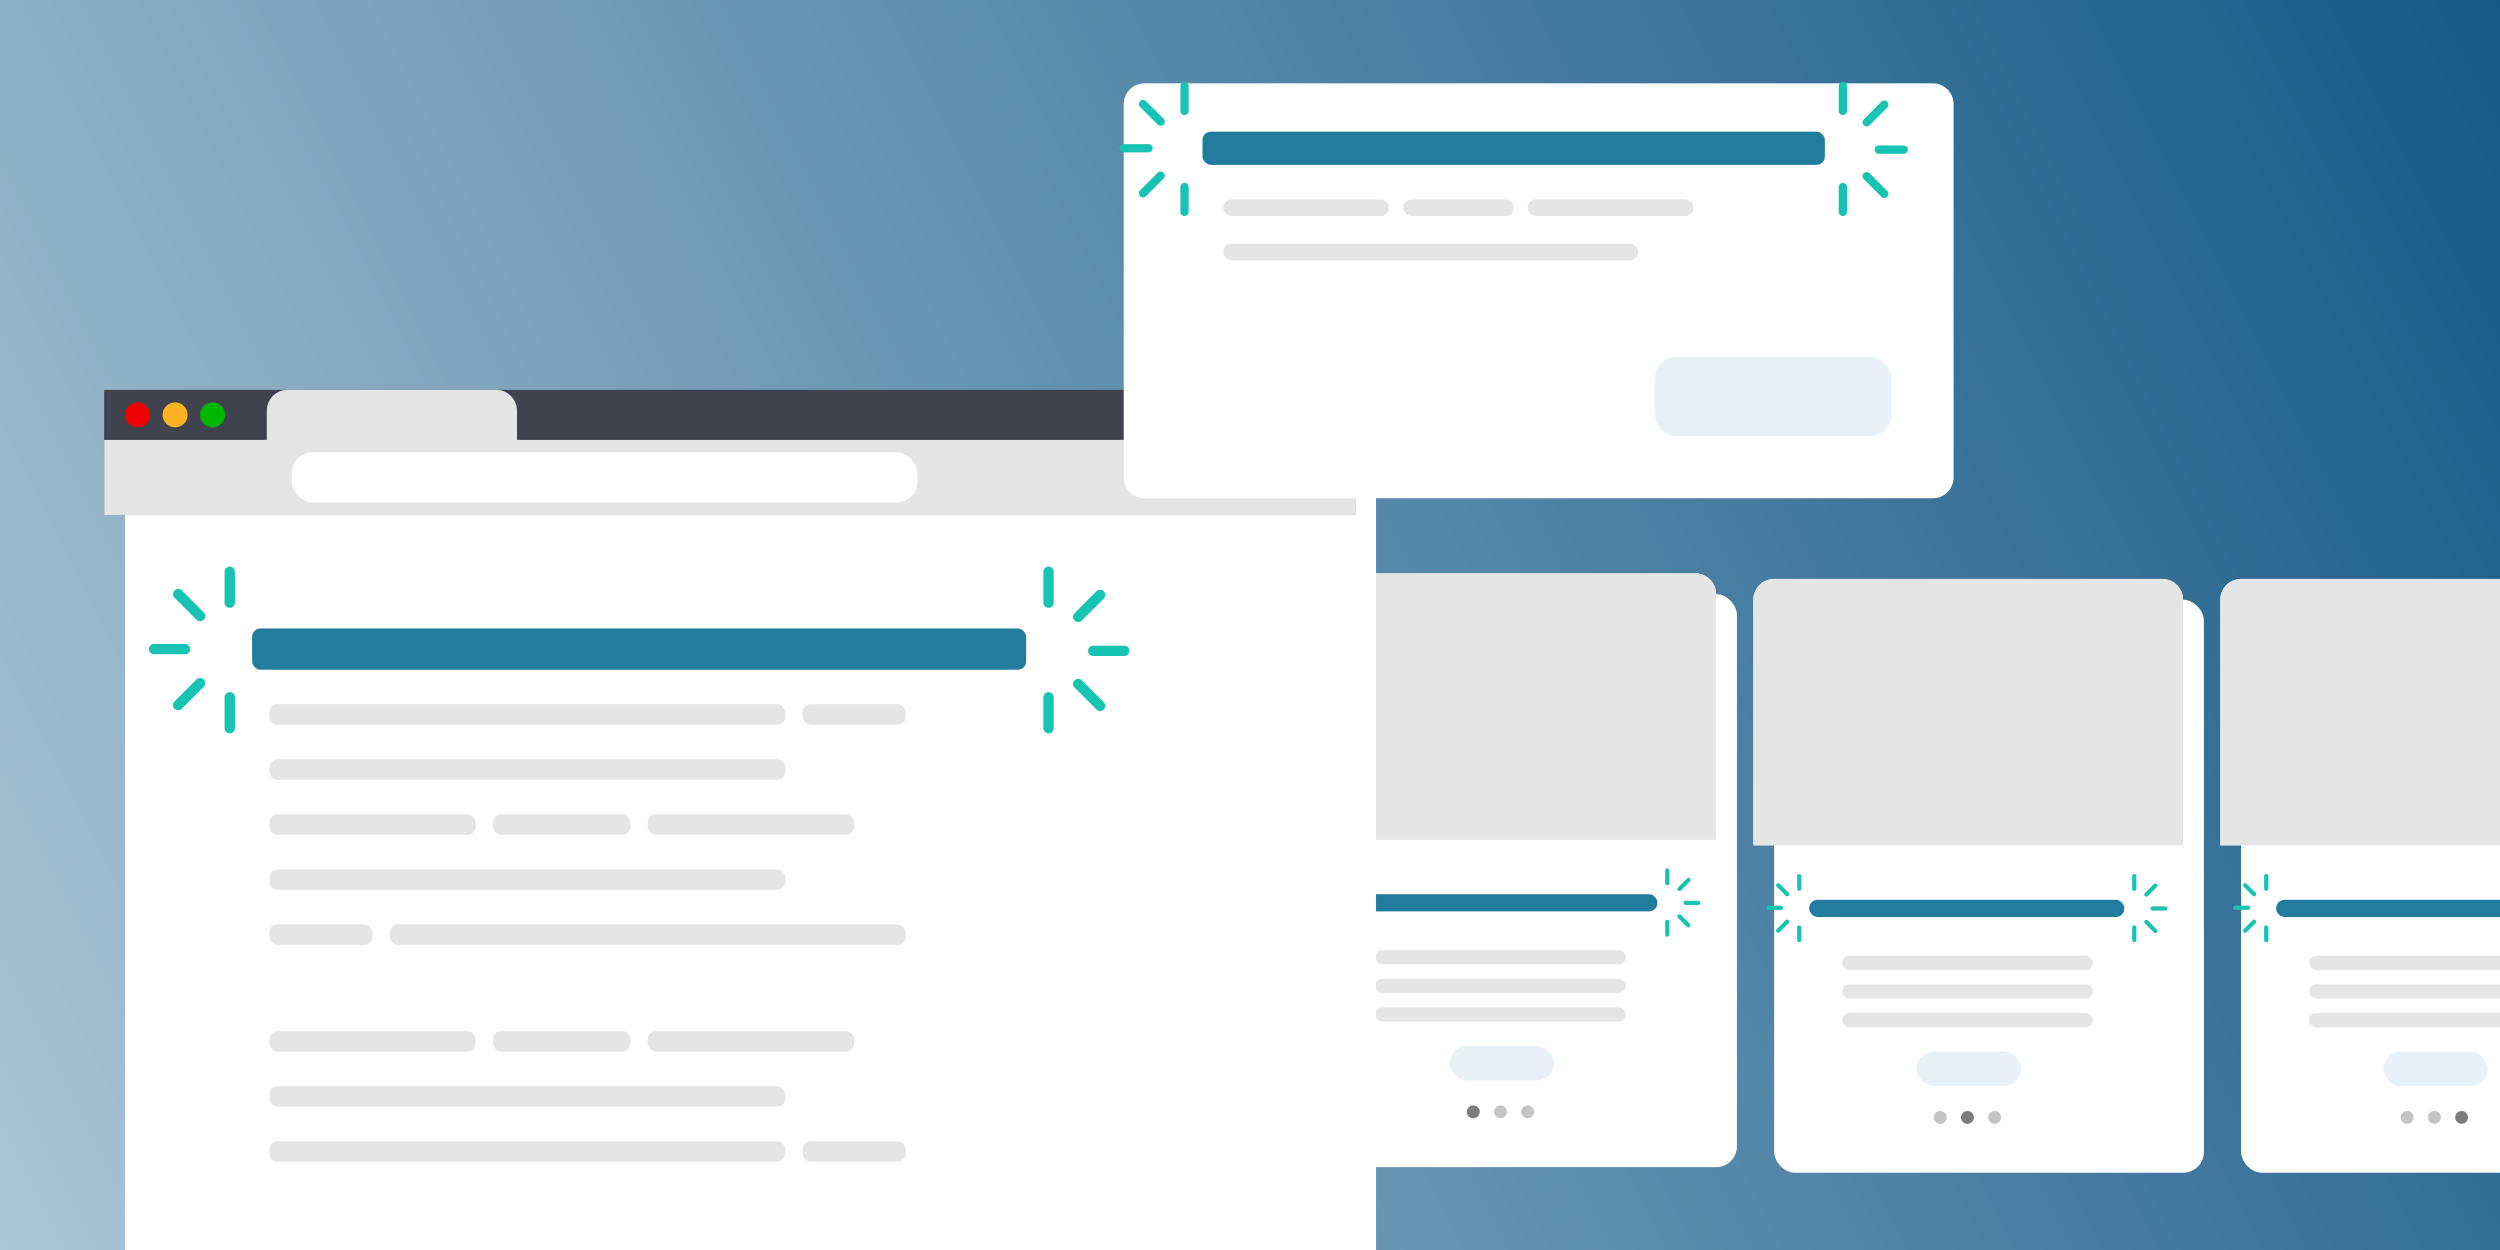 <svg width="600" height="300" viewBox="0 0 600 300" fill="none" xmlns="http://www.w3.org/2000/svg">
<g clip-path="url(#clip0)">
<rect width="600" height="300" fill="white"/>
<rect width="600" height="300" fill="url(#paint0_linear)"/>
<path d="M313.732 138.6H406.868C409.077 138.6 410.868 140.391 410.868 142.6V200.545H309.732V142.6C309.732 140.391 311.523 138.6 313.732 138.6Z" fill="#E5E5E5" stroke="#E5E5E5" stroke-width="2"/>
<g filter="url(#filter0_d)">
<rect x="308.732" y="137.6" width="103.136" height="137.515" rx="5" fill="white"/>
</g>
<path d="M308.732 142.6C308.732 139.839 310.971 137.6 313.732 137.6H406.868C409.63 137.6 411.868 139.839 411.868 142.6V201.545H308.732V142.6Z" fill="#E5E5E5"/>
<rect x="330.048" y="228.016" width="60.163" height="3.438" rx="1.719" fill="#E5E5E5"/>
<rect x="330.047" y="234.892" width="60.163" height="3.438" rx="1.719" fill="#E5E5E5"/>
<rect x="330.047" y="241.768" width="60.163" height="3.438" rx="1.719" fill="#E5E5E5"/>
<circle cx="353.587" cy="266.84" r="1.547" fill="#7C7C7C"/>
<circle cx="360.12" cy="266.84" r="1.547" fill="#C4C4C4"/>
<circle cx="366.652" cy="266.84" r="1.547" fill="#C4C4C4"/>
<path d="M404.033 216.696C404.033 216.416 404.26 216.189 404.54 216.189H407.58C407.859 216.189 408.086 216.416 408.086 216.696V216.696C408.086 216.975 407.859 217.202 407.58 217.202H404.54C404.26 217.202 404.033 216.975 404.033 216.696V216.696Z" fill="#17C3B2"/>
<path d="M402.702 213.712C402.505 213.514 402.505 213.193 402.702 212.996L404.852 210.846C405.05 210.648 405.371 210.648 405.568 210.846V210.846C405.766 211.044 405.766 211.365 405.568 211.563L403.419 213.712C403.221 213.91 402.9 213.91 402.702 213.712V213.712Z" fill="#17C3B2"/>
<path d="M400.149 212.473C399.869 212.473 399.642 212.247 399.642 211.967V208.927C399.642 208.647 399.869 208.42 400.149 208.42V208.42C400.429 208.42 400.655 208.647 400.655 208.927V211.967C400.655 212.247 400.429 212.473 400.149 212.473V212.473Z" fill="#17C3B2"/>
<path d="M400.149 224.802C399.869 224.802 399.642 224.575 399.642 224.295V221.255C399.642 220.976 399.869 220.749 400.149 220.749V220.749C400.429 220.749 400.655 220.976 400.655 221.255V224.295C400.655 224.575 400.429 224.802 400.149 224.802V224.802Z" fill="#17C3B2"/>
<path d="M405.569 222.453C405.371 222.651 405.05 222.651 404.852 222.453L402.703 220.303C402.505 220.105 402.505 219.785 402.703 219.587V219.587C402.901 219.389 403.221 219.389 403.419 219.587L405.569 221.736C405.767 221.934 405.767 222.255 405.569 222.453V222.453Z" fill="#17C3B2"/>
<path d="M315.879 216.527C315.879 216.806 315.652 217.033 315.372 217.033H312.332C312.053 217.033 311.826 216.806 311.826 216.527V216.527C311.826 216.247 312.053 216.02 312.332 216.02H315.372C315.652 216.02 315.879 216.247 315.879 216.527V216.527Z" fill="#17C3B2"/>
<path d="M317.21 219.51C317.407 219.708 317.407 220.029 317.21 220.227L315.06 222.376C314.862 222.574 314.542 222.574 314.344 222.376V222.376C314.146 222.178 314.146 221.857 314.344 221.66L316.493 219.51C316.691 219.312 317.012 219.312 317.21 219.51V219.51Z" fill="#17C3B2"/>
<path d="M319.763 220.749C320.043 220.749 320.27 220.976 320.27 221.255V224.295C320.27 224.575 320.043 224.802 319.763 224.802V224.802C319.484 224.802 319.257 224.575 319.257 224.295V221.255C319.257 220.976 319.484 220.749 319.763 220.749V220.749Z" fill="#17C3B2"/>
<path d="M319.763 208.42C320.043 208.42 320.27 208.647 320.27 208.927V211.967C320.27 212.247 320.043 212.473 319.763 212.473V212.473C319.484 212.473 319.257 212.247 319.257 211.967V208.927C319.257 208.647 319.484 208.42 319.763 208.42V208.42Z" fill="#17C3B2"/>
<path d="M314.343 210.769C314.541 210.572 314.862 210.572 315.06 210.769L317.209 212.919C317.407 213.117 317.407 213.437 317.209 213.635V213.635C317.012 213.833 316.691 213.833 316.493 213.635L314.343 211.486C314.146 211.288 314.146 210.967 314.343 210.769V210.769Z" fill="#17C3B2"/>
<rect x="322.14" y="214.609" width="75.633" height="4.125" rx="2" fill="#227C9D"/>
<rect x="347.924" y="251.05" width="25.047" height="8.251" rx="4.125" fill="#E8F1F5"/>
<path d="M425.798 139.94H518.934C521.143 139.94 522.934 141.731 522.934 143.94V201.884H421.798V143.94C421.798 141.731 423.589 139.94 425.798 139.94Z" fill="#E5E5E5" stroke="#E5E5E5" stroke-width="2"/>
<g filter="url(#filter1_d)">
<rect x="420.798" y="138.94" width="103.136" height="137.515" rx="5" fill="white"/>
</g>
<path d="M420.798 143.94C420.798 141.178 423.036 138.94 425.798 138.94H518.934C521.696 138.94 523.934 141.178 523.934 143.94V202.884H420.798V143.94Z" fill="#E5E5E5"/>
<rect x="442.114" y="229.356" width="60.163" height="3.438" rx="1.719" fill="#E5E5E5"/>
<rect x="442.113" y="236.232" width="60.163" height="3.438" rx="1.719" fill="#E5E5E5"/>
<rect x="442.113" y="243.107" width="60.163" height="3.438" rx="1.719" fill="#E5E5E5"/>
<circle cx="465.654" cy="268.179" r="1.547" fill="#C4C4C4"/>
<circle cx="472.185" cy="268.179" r="1.547" fill="#7C7C7C"/>
<circle cx="478.717" cy="268.179" r="1.547" fill="#C4C4C4"/>
<path d="M516.1 218.035C516.1 217.755 516.326 217.528 516.606 217.528H519.646C519.926 217.528 520.153 217.755 520.153 218.035V218.035C520.153 218.315 519.926 218.542 519.646 218.542H516.606C516.326 218.542 516.1 218.315 516.1 218.035V218.035Z" fill="#17C3B2"/>
<path d="M514.769 215.051C514.571 214.854 514.571 214.533 514.769 214.335L516.918 212.185C517.116 211.988 517.437 211.988 517.635 212.185V212.185C517.833 212.383 517.833 212.704 517.635 212.902L515.485 215.051C515.288 215.249 514.967 215.249 514.769 215.051V215.051Z" fill="#17C3B2"/>
<path d="M512.215 213.813C511.935 213.813 511.708 213.586 511.708 213.306V210.266C511.708 209.986 511.935 209.76 512.215 209.76V209.76C512.495 209.76 512.722 209.986 512.722 210.266V213.306C512.722 213.586 512.495 213.813 512.215 213.813V213.813Z" fill="#17C3B2"/>
<path d="M512.215 226.141C511.935 226.141 511.708 225.914 511.708 225.634V222.595C511.708 222.315 511.935 222.088 512.215 222.088V222.088C512.495 222.088 512.722 222.315 512.722 222.595V225.634C512.722 225.914 512.495 226.141 512.215 226.141V226.141Z" fill="#17C3B2"/>
<path d="M517.635 223.792C517.437 223.99 517.116 223.99 516.919 223.792L514.769 221.643C514.571 221.445 514.571 221.124 514.769 220.926V220.926C514.967 220.728 515.288 220.728 515.486 220.926L517.635 223.076C517.833 223.274 517.833 223.594 517.635 223.792V223.792Z" fill="#17C3B2"/>
<path d="M427.944 217.866C427.944 218.146 427.718 218.373 427.438 218.373H424.398C424.118 218.373 423.891 218.146 423.891 217.866V217.866C423.891 217.586 424.118 217.359 424.398 217.359H427.438C427.718 217.359 427.944 217.586 427.944 217.866V217.866Z" fill="#17C3B2"/>
<path d="M429.275 220.85C429.473 221.047 429.473 221.368 429.275 221.566L427.126 223.715C426.928 223.913 426.607 223.913 426.409 223.715V223.715C426.211 223.518 426.211 223.197 426.409 222.999L428.559 220.85C428.756 220.652 429.077 220.652 429.275 220.85V220.85Z" fill="#17C3B2"/>
<path d="M431.829 222.088C432.109 222.088 432.335 222.315 432.335 222.595V225.635C432.335 225.914 432.109 226.141 431.829 226.141V226.141C431.549 226.141 431.322 225.914 431.322 225.635V222.595C431.322 222.315 431.549 222.088 431.829 222.088V222.088Z" fill="#17C3B2"/>
<path d="M431.829 209.76C432.109 209.76 432.335 209.987 432.335 210.266V213.306C432.335 213.586 432.109 213.813 431.829 213.813V213.813C431.549 213.813 431.322 213.586 431.322 213.306V210.266C431.322 209.987 431.549 209.76 431.829 209.76V209.76Z" fill="#17C3B2"/>
<path d="M426.409 212.109C426.607 211.911 426.927 211.911 427.125 212.109L429.275 214.258C429.473 214.456 429.473 214.777 429.275 214.975V214.975C429.077 215.173 428.756 215.173 428.558 214.975L426.409 212.825C426.211 212.627 426.211 212.307 426.409 212.109V212.109Z" fill="#17C3B2"/>
<rect x="434.206" y="215.948" width="75.633" height="4.125" rx="2" fill="#227C9D"/>
<rect x="459.99" y="252.39" width="25.047" height="8.251" rx="4.125" fill="#E8F1F5"/>
<path d="M537.864 139.94H631C633.209 139.94 635 141.731 635 143.94V201.884H533.864V143.94C533.864 141.731 535.655 139.94 537.864 139.94Z" fill="#E5E5E5" stroke="#E5E5E5" stroke-width="2"/>
<g filter="url(#filter2_d)">
<rect x="532.864" y="138.94" width="103.136" height="137.515" rx="5" fill="white"/>
</g>
<path d="M532.864 143.94C532.864 141.178 535.102 138.94 537.864 138.94H631C633.761 138.94 636 141.178 636 143.94V202.884H532.864V143.94Z" fill="#E5E5E5"/>
<rect x="554.179" y="229.356" width="60.163" height="3.438" rx="1.719" fill="#E5E5E5"/>
<rect x="554.178" y="236.232" width="60.163" height="3.438" rx="1.719" fill="#E5E5E5"/>
<rect x="554.178" y="243.107" width="60.163" height="3.438" rx="1.719" fill="#E5E5E5"/>
<circle cx="577.719" cy="268.179" r="1.547" fill="#C4C4C4"/>
<circle cx="584.251" cy="268.179" r="1.547" fill="#C4C4C4"/>
<circle cx="590.783" cy="268.179" r="1.547" fill="#7C7C7C"/>
<path d="M540.01 217.866C540.01 218.146 539.783 218.373 539.504 218.373H536.464C536.184 218.373 535.957 218.146 535.957 217.866V217.866C535.957 217.586 536.184 217.359 536.464 217.359H539.504C539.783 217.359 540.01 217.586 540.01 217.866V217.866Z" fill="#17C3B2"/>
<path d="M541.341 220.85C541.539 221.047 541.539 221.368 541.341 221.566L539.192 223.715C538.994 223.913 538.673 223.913 538.475 223.715V223.715C538.277 223.518 538.277 223.197 538.475 222.999L540.624 220.85C540.822 220.652 541.143 220.652 541.341 220.85V220.85Z" fill="#17C3B2"/>
<path d="M543.895 222.088C544.175 222.088 544.401 222.315 544.401 222.595V225.635C544.401 225.914 544.175 226.141 543.895 226.141V226.141C543.615 226.141 543.388 225.914 543.388 225.635V222.595C543.388 222.315 543.615 222.088 543.895 222.088V222.088Z" fill="#17C3B2"/>
<path d="M543.895 209.76C544.175 209.76 544.401 209.987 544.401 210.266V213.306C544.401 213.586 544.175 213.813 543.895 213.813V213.813C543.615 213.813 543.388 213.586 543.388 213.306V210.266C543.388 209.987 543.615 209.76 543.895 209.76V209.76Z" fill="#17C3B2"/>
<path d="M538.475 212.109C538.673 211.911 538.993 211.911 539.191 212.109L541.341 214.258C541.539 214.456 541.539 214.777 541.341 214.975V214.975C541.143 215.173 540.822 215.173 540.624 214.975L538.475 212.825C538.277 212.627 538.277 212.307 538.475 212.109V212.109Z" fill="#17C3B2"/>
<rect x="546.271" y="215.948" width="75.633" height="4.125" rx="2" fill="#227C9D"/>
<rect x="572.055" y="252.39" width="25.047" height="8.251" rx="4.125" fill="#E8F1F5"/>
<g filter="url(#filter3_d)">
<path d="M25 93.564H325.246V371.291H25V93.564Z" fill="white"/>
</g>
<path d="M261.143 156.203C261.143 155.519 261.698 154.965 262.382 154.965H269.813C270.497 154.965 271.051 155.519 271.051 156.203V156.203C271.051 156.887 270.497 157.442 269.813 157.442H262.382C261.698 157.442 261.143 156.887 261.143 156.203V156.203Z" fill="#17C3B2"/>
<path d="M257.89 148.91C257.407 148.427 257.407 147.642 257.89 147.159L263.145 141.904C263.629 141.42 264.413 141.42 264.896 141.904V141.904C265.38 142.388 265.38 143.172 264.896 143.656L259.642 148.91C259.158 149.394 258.374 149.394 257.89 148.91V148.91Z" fill="#17C3B2"/>
<path d="M251.648 145.882C250.964 145.882 250.409 145.328 250.409 144.644V137.212C250.409 136.528 250.964 135.974 251.648 135.974V135.974C252.332 135.974 252.886 136.528 252.886 137.212V144.644C252.886 145.328 252.332 145.882 251.648 145.882V145.882Z" fill="#17C3B2"/>
<path d="M251.648 176.019C250.964 176.019 250.409 175.465 250.409 174.781V167.35C250.409 166.666 250.964 166.111 251.648 166.111V166.111C252.332 166.111 252.886 166.666 252.886 167.35V174.781C252.886 175.465 252.332 176.019 251.648 176.019V176.019Z" fill="#17C3B2"/>
<path d="M264.896 170.277C264.413 170.761 263.628 170.761 263.145 170.277L257.89 165.023C257.407 164.539 257.407 163.755 257.89 163.271V163.271C258.374 162.788 259.158 162.788 259.642 163.271L264.896 168.526C265.38 169.009 265.38 169.794 264.896 170.277V170.277Z" fill="#17C3B2"/>
<path d="M45.642 155.79C45.642 156.474 45.087 157.029 44.403 157.029H36.972C36.288 157.029 35.733 156.474 35.733 155.79V155.79C35.733 155.106 36.288 154.552 36.972 154.552H44.403C45.087 154.552 45.642 155.106 45.642 155.79V155.79Z" fill="#17C3B2"/>
<path d="M48.894 163.083C49.378 163.567 49.378 164.351 48.894 164.835L43.64 170.089C43.156 170.573 42.372 170.573 41.888 170.089V170.089C41.404 169.606 41.404 168.821 41.888 168.338L47.143 163.083C47.626 162.6 48.411 162.6 48.894 163.083V163.083Z" fill="#17C3B2"/>
<path d="M55.137 166.111C55.821 166.111 56.376 166.666 56.376 167.35V174.781C56.376 175.465 55.821 176.019 55.137 176.019V176.019C54.453 176.019 53.898 175.465 53.898 174.781V167.35C53.898 166.666 54.453 166.111 55.137 166.111V166.111Z" fill="#17C3B2"/>
<path d="M55.137 135.974C55.821 135.974 56.376 136.529 56.376 137.213V144.644C56.376 145.328 55.821 145.882 55.137 145.882V145.882C54.453 145.882 53.898 145.328 53.898 144.644V137.213C53.898 136.529 54.453 135.974 55.137 135.974V135.974Z" fill="#17C3B2"/>
<path d="M41.888 141.716C42.372 141.232 43.156 141.232 43.64 141.716L48.895 146.971C49.378 147.454 49.378 148.239 48.895 148.722V148.722C48.411 149.206 47.627 149.206 47.143 148.722L41.888 143.468C41.405 142.984 41.405 142.2 41.888 141.716V141.716Z" fill="#17C3B2"/>
<rect x="64.633" y="169.001" width="123.851" height="4.954" rx="2" fill="#E5E5E5"/>
<rect x="64.632" y="273.862" width="123.851" height="4.954" rx="2" fill="#E5E5E5"/>
<rect x="93.531" y="221.844" width="123.851" height="4.954" rx="2" fill="#E5E5E5"/>
<rect x="192.612" y="169.001" width="24.77" height="4.954" rx="2" fill="#E5E5E5"/>
<rect x="192.612" y="273.862" width="24.77" height="4.954" rx="2" fill="#E5E5E5"/>
<rect x="64.632" y="221.844" width="24.77" height="4.954" rx="2" fill="#E5E5E5"/>
<rect x="64.632" y="182.212" width="123.851" height="4.954" rx="2" fill="#E5E5E5"/>
<rect x="64.632" y="260.651" width="123.851" height="4.954" rx="2" fill="#E5E5E5"/>
<rect x="64.632" y="208.634" width="123.851" height="4.954" rx="2" fill="#E5E5E5"/>
<rect x="64.632" y="195.423" width="49.541" height="4.954" rx="2" fill="#E5E5E5"/>
<rect x="64.632" y="247.44" width="49.541" height="4.954" rx="2" fill="#E5E5E5"/>
<rect x="155.457" y="195.423" width="49.541" height="4.954" rx="2" fill="#E5E5E5"/>
<rect x="155.457" y="247.44" width="49.541" height="4.954" rx="2" fill="#E5E5E5"/>
<rect x="118.301" y="195.423" width="33.027" height="4.954" rx="2" fill="#E5E5E5"/>
<rect x="118.301" y="247.44" width="33.027" height="4.954" rx="2" fill="#E5E5E5"/>
<rect x="60.504" y="150.836" width="185.777" height="9.908" rx="2" fill="#227C9D"/>
<rect x="25" y="93.564" width="300.246" height="30.025" fill="#40434E"/>
<rect x="25" y="105.574" width="300.246" height="18.015" fill="#E5E5E5"/>
<rect x="70.037" y="108.577" width="150.123" height="12.01" rx="5" fill="white"/>
<circle cx="33.006" cy="99.569" r="3.002" fill="#EE0000"/>
<circle cx="42.014" cy="99.569" r="3.002" fill="#FEB321"/>
<circle cx="51.022" cy="99.569" r="3.002" fill="#00B600"/>
<path d="M64.032 98.564C64.032 95.803 66.27 93.564 69.032 93.564H119.081C121.842 93.564 124.081 95.803 124.081 98.564V106.074H64.032V98.564Z" fill="#E5E5E5"/>
<g filter="url(#filter4_d)">
<path d="M264.696 20C264.696 17.239 266.935 15 269.696 15H458.859C461.621 15 463.859 17.239 463.859 20V109.581C463.859 112.343 461.621 114.581 458.859 114.581H269.696C266.935 114.581 264.696 112.343 264.696 109.581V20Z" fill="white"/>
</g>
<rect x="397.14" y="85.703" width="56.761" height="18.921" rx="5" fill="#E8F1F5"/>
<rect x="293.6" y="58.484" width="99.582" height="3.983" rx="1.992" fill="#E5E5E5"/>
<rect x="293.6" y="47.862" width="39.833" height="3.983" rx="1.992" fill="#E5E5E5"/>
<rect x="366.626" y="47.862" width="39.833" height="3.983" rx="1.992" fill="#E5E5E5"/>
<rect x="336.751" y="47.862" width="26.555" height="3.983" rx="1.992" fill="#E5E5E5"/>
<path d="M449.917 35.912C449.917 35.362 450.363 34.916 450.913 34.916H456.888C457.438 34.916 457.884 35.362 457.884 35.912V35.912C457.884 36.462 457.438 36.908 456.888 36.908H450.913C450.363 36.908 449.917 36.462 449.917 35.912V35.912Z" fill="#17C3B2"/>
<path d="M447.302 30.048C446.913 29.659 446.913 29.029 447.302 28.64L451.527 24.415C451.916 24.026 452.547 24.026 452.935 24.415V24.415C453.324 24.804 453.324 25.434 452.935 25.823L448.711 30.048C448.322 30.437 447.691 30.437 447.302 30.048V30.048Z" fill="#17C3B2"/>
<path d="M442.283 27.613C441.733 27.613 441.287 27.168 441.287 26.618V20.643C441.287 20.093 441.733 19.647 442.283 19.647V19.647C442.833 19.647 443.279 20.093 443.279 20.643V26.618C443.279 27.168 442.833 27.613 442.283 27.613V27.613Z" fill="#17C3B2"/>
<path d="M442.283 51.845C441.733 51.845 441.287 51.399 441.287 50.849V44.874C441.287 44.324 441.733 43.879 442.283 43.879V43.879C442.833 43.879 443.279 44.324 443.279 44.874V50.849C443.279 51.399 442.833 51.845 442.283 51.845V51.845Z" fill="#17C3B2"/>
<path d="M452.936 47.228C452.547 47.617 451.916 47.617 451.527 47.228L447.302 43.003C446.914 42.614 446.914 41.984 447.302 41.595V41.595C447.691 41.206 448.322 41.206 448.711 41.595L452.936 45.82C453.324 46.209 453.324 46.839 452.936 47.228V47.228Z" fill="#17C3B2"/>
<path d="M276.646 35.58C276.646 36.13 276.2 36.576 275.65 36.576H269.675C269.125 36.576 268.679 36.13 268.679 35.58V35.58C268.679 35.03 269.125 34.584 269.675 34.584H275.65C276.2 34.584 276.646 35.03 276.646 35.58V35.58Z" fill="#17C3B2"/>
<path d="M279.261 41.444C279.65 41.833 279.65 42.464 279.261 42.852L275.036 47.077C274.647 47.466 274.017 47.466 273.628 47.077V47.077C273.239 46.688 273.239 46.058 273.628 45.669L277.853 41.444C278.242 41.055 278.872 41.055 279.261 41.444V41.444Z" fill="#17C3B2"/>
<path d="M284.281 43.879C284.831 43.879 285.276 44.325 285.276 44.874V50.849C285.276 51.399 284.831 51.845 284.281 51.845V51.845C283.731 51.845 283.285 51.399 283.285 50.849V44.874C283.285 44.325 283.731 43.879 284.281 43.879V43.879Z" fill="#17C3B2"/>
<path d="M284.281 19.647C284.831 19.647 285.276 20.093 285.276 20.643V26.618C285.276 27.168 284.831 27.614 284.281 27.614V27.614C283.731 27.614 283.285 27.168 283.285 26.618V20.643C283.285 20.093 283.731 19.647 284.281 19.647V19.647Z" fill="#17C3B2"/>
<path d="M273.628 24.264C274.017 23.875 274.647 23.875 275.036 24.264L279.261 28.489C279.65 28.878 279.65 29.508 279.261 29.897V29.897C278.872 30.286 278.242 30.286 277.853 29.897L273.628 25.672C273.239 25.283 273.239 24.653 273.628 24.264V24.264Z" fill="#17C3B2"/>
<rect x="288.596" y="31.597" width="149.372" height="7.967" rx="2" fill="#227C9D"/>
</g>
<defs>
<filter id="filter0_d" x="308.732" y="137.6" width="113.136" height="147.515" filterUnits="userSpaceOnUse" color-interpolation-filters="sRGB">
<feFlood flood-opacity="0" result="BackgroundImageFix"/>
<feColorMatrix in="SourceAlpha" type="matrix" values="0 0 0 0 0 0 0 0 0 0 0 0 0 0 0 0 0 0 127 0"/>
<feOffset dx="5" dy="5"/>
<feGaussianBlur stdDeviation="2.5"/>
<feColorMatrix type="matrix" values="0 0 0 0 0 0 0 0 0 0 0 0 0 0 0 0 0 0 0.25 0"/>
<feBlend mode="normal" in2="BackgroundImageFix" result="effect1_dropShadow"/>
<feBlend mode="normal" in="SourceGraphic" in2="effect1_dropShadow" result="shape"/>
</filter>
<filter id="filter1_d" x="420.798" y="138.94" width="113.136" height="147.515" filterUnits="userSpaceOnUse" color-interpolation-filters="sRGB">
<feFlood flood-opacity="0" result="BackgroundImageFix"/>
<feColorMatrix in="SourceAlpha" type="matrix" values="0 0 0 0 0 0 0 0 0 0 0 0 0 0 0 0 0 0 127 0"/>
<feOffset dx="5" dy="5"/>
<feGaussianBlur stdDeviation="2.5"/>
<feColorMatrix type="matrix" values="0 0 0 0 0 0 0 0 0 0 0 0 0 0 0 0 0 0 0.25 0"/>
<feBlend mode="normal" in2="BackgroundImageFix" result="effect1_dropShadow"/>
<feBlend mode="normal" in="SourceGraphic" in2="effect1_dropShadow" result="shape"/>
</filter>
<filter id="filter2_d" x="532.864" y="138.94" width="113.136" height="147.515" filterUnits="userSpaceOnUse" color-interpolation-filters="sRGB">
<feFlood flood-opacity="0" result="BackgroundImageFix"/>
<feColorMatrix in="SourceAlpha" type="matrix" values="0 0 0 0 0 0 0 0 0 0 0 0 0 0 0 0 0 0 127 0"/>
<feOffset dx="5" dy="5"/>
<feGaussianBlur stdDeviation="2.5"/>
<feColorMatrix type="matrix" values="0 0 0 0 0 0 0 0 0 0 0 0 0 0 0 0 0 0 0.25 0"/>
<feBlend mode="normal" in2="BackgroundImageFix" result="effect1_dropShadow"/>
<feBlend mode="normal" in="SourceGraphic" in2="effect1_dropShadow" result="shape"/>
</filter>
<filter id="filter3_d" x="25" y="93.564" width="310.246" height="287.727" filterUnits="userSpaceOnUse" color-interpolation-filters="sRGB">
<feFlood flood-opacity="0" result="BackgroundImageFix"/>
<feColorMatrix in="SourceAlpha" type="matrix" values="0 0 0 0 0 0 0 0 0 0 0 0 0 0 0 0 0 0 127 0"/>
<feOffset dx="5" dy="5"/>
<feGaussianBlur stdDeviation="2.5"/>
<feColorMatrix type="matrix" values="0 0 0 0 0 0 0 0 0 0 0 0 0 0 0 0 0 0 0.25 0"/>
<feBlend mode="normal" in2="BackgroundImageFix" result="effect1_dropShadow"/>
<feBlend mode="normal" in="SourceGraphic" in2="effect1_dropShadow" result="shape"/>
</filter>
<filter id="filter4_d" x="264.696" y="15" width="209.163" height="109.581" filterUnits="userSpaceOnUse" color-interpolation-filters="sRGB">
<feFlood flood-opacity="0" result="BackgroundImageFix"/>
<feColorMatrix in="SourceAlpha" type="matrix" values="0 0 0 0 0 0 0 0 0 0 0 0 0 0 0 0 0 0 127 0"/>
<feOffset dx="5" dy="5"/>
<feGaussianBlur stdDeviation="2.5"/>
<feColorMatrix type="matrix" values="0 0 0 0 0 0 0 0 0 0 0 0 0 0 0 0 0 0 0.25 0"/>
<feBlend mode="normal" in2="BackgroundImageFix" result="effect1_dropShadow"/>
<feBlend mode="normal" in="SourceGraphic" in2="effect1_dropShadow" result="shape"/>
</filter>
<linearGradient id="paint0_linear" x1="683.75" y1="-45.25" x2="-247" y2="422.25" gradientUnits="userSpaceOnUse">
<stop stop-color="#004A7C"/>
<stop offset="1" stop-color="#E8F1F5"/>
</linearGradient>
<clipPath id="clip0">
<rect width="600" height="300" fill="white"/>
</clipPath>
</defs>
</svg>
